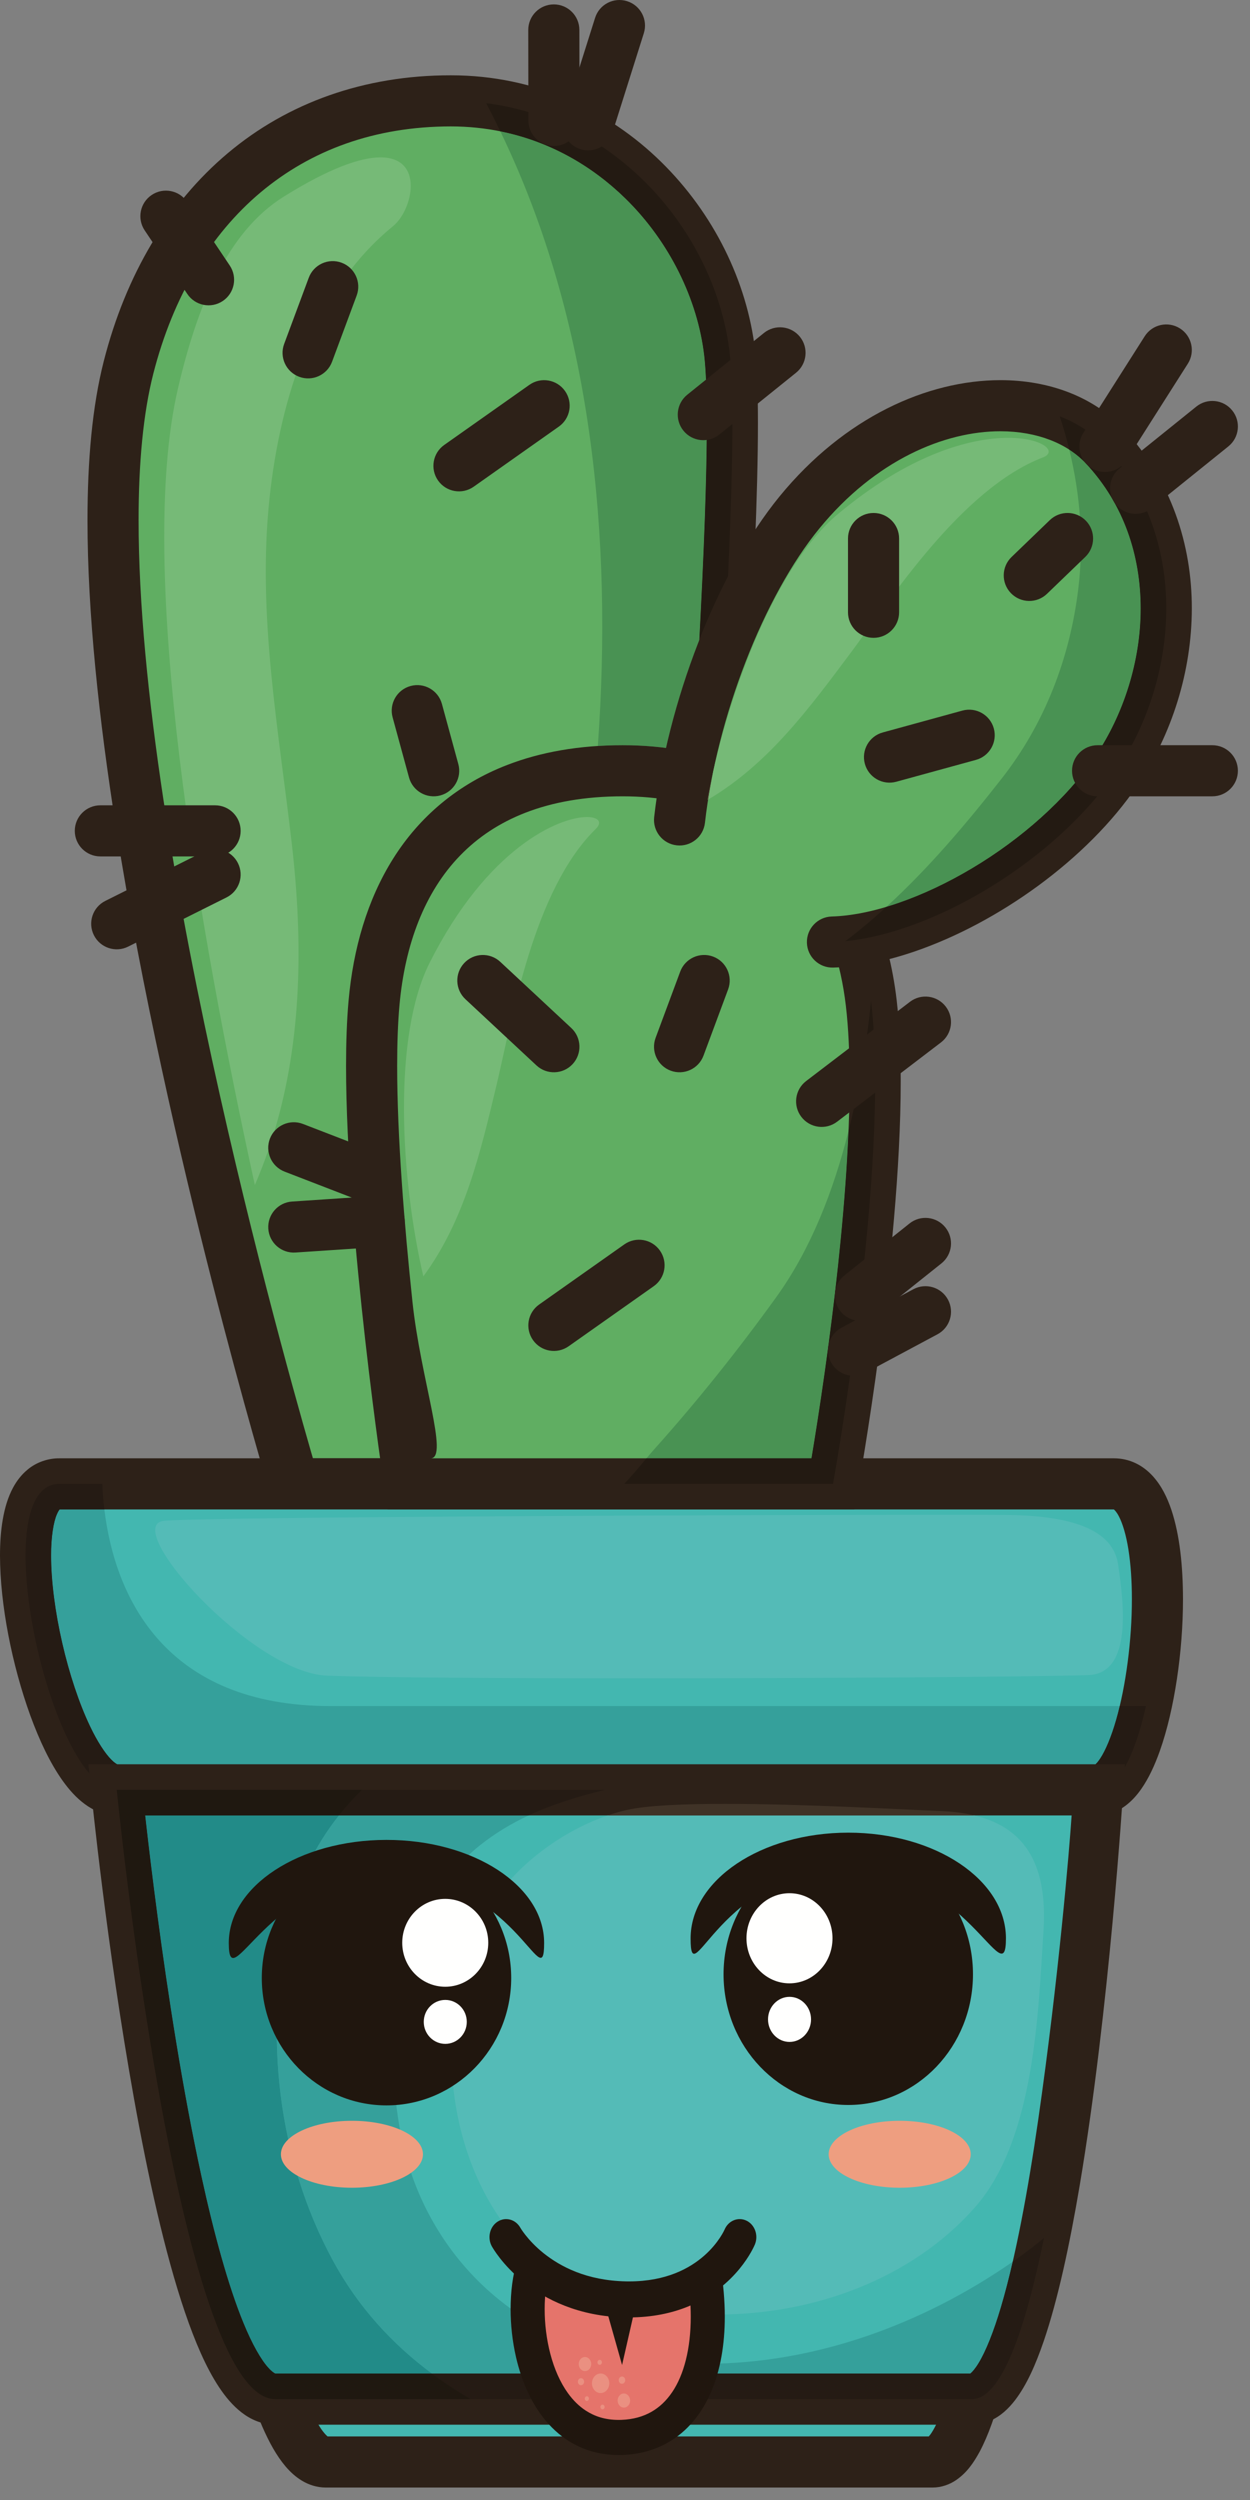 <?xml version="1.0" encoding="UTF-8"?>

<svg viewBox="0 0 89 178" version="1.1" xmlns="http://www.w3.org/2000/svg" xmlns:xlink="http://www.w3.org/1999/xlink">
    <rect x="0" y="0" width="89" height="178" fill="#808080" stroke="none"/>
    <!-- Generator: Sketch 51 (57462) - http://www.bohemiancoding.com/sketch -->
    <g id="Page-1" stroke="none" stroke-width="1" fill="none" fill-rule="evenodd">
        <g id="cactus_tongue" fill-rule="nonzero">
            <path d="M47.074,105.652 C47.074,105.652 53.314,36.794 51.952,25.122 C50.915,16.234 43.183,7.181 32.095,7.181 C20.499,7.181 12.132,14.499 9.155,26.152 C3.579,47.98 20.918,105.652 20.918,105.652 L47.074,105.652" id="Fill-9" fill="#60AE62"></path>
            <path d="M47.074,105.652 L48.885,105.816 C48.886,105.811 50.154,91.812 51.424,75.36 C52.058,67.133 52.693,58.293 53.169,50.277 C53.646,42.259 53.965,35.076 53.965,30.11 C53.964,27.935 53.906,26.196 53.759,24.913 C53.183,20.023 50.81,15.19 47.064,11.518 C43.325,7.85 38.144,5.358 32.095,5.362 C25.916,5.355 20.464,7.334 16.223,10.903 C11.977,14.468 8.957,19.571 7.392,25.701 C6.564,28.948 6.231,32.788 6.229,37.037 C6.23,43.639 7.047,51.229 8.262,58.932 C11.91,82.024 19.165,106.134 19.176,106.176 L19.564,107.471 L48.735,107.471 L48.885,105.816 L47.074,105.652 L47.074,103.832 L20.918,103.832 L20.918,105.652 L22.661,105.128 C22.661,105.127 22.612,104.967 22.519,104.65 C21.819,102.277 18.647,91.327 15.656,77.979 C12.663,64.641 9.862,48.868 9.868,37.037 C9.866,32.985 10.2,29.402 10.917,26.602 C12.33,21.08 14.982,16.697 18.563,13.69 C22.149,10.687 26.678,9.007 32.095,9 C37.134,9.005 41.362,11.038 44.52,14.119 C47.671,17.196 49.683,21.333 50.144,25.333 C50.263,26.346 50.328,28.012 50.326,30.11 C50.327,34.929 50.012,42.081 49.537,50.062 C48.825,62.037 47.756,75.898 46.865,86.761 C46.419,92.193 46.019,96.875 45.729,100.199 C45.584,101.861 45.467,103.184 45.387,104.091 C45.306,104.997 45.262,105.486 45.262,105.487 L47.074,105.652 L47.074,103.832 L47.074,105.652" id="Fill-10" fill="#2D2118"></path>
            <path d="M18.146,84.374 C14.162,66.189 9.673,40.509 12.673,27.651 C14.021,21.873 16.126,16.542 20.202,14.002 C23.494,11.95 25.689,11.205 27.092,11.205 C30.238,11.205 29.394,14.954 27.979,16.108 C22.411,20.648 19.95,28.239 19.183,35.536 C18.31,43.839 19.847,51.956 20.785,60.152 C21.582,67.122 21.488,74.036 19.543,80.531 C19.409,80.686 19.299,80.866 19.221,81.068 C19.116,81.339 19.081,81.619 19.106,81.89 C18.819,82.726 18.5,83.555 18.146,84.374" id="Fill-11" fill="#76BA77"></path>
            <path d="M47.419,53.254 C46.432,53.125 45.405,53.059 44.338,53.059 C44.336,53.059 44.334,53.059 44.332,53.059 C44.332,53.059 44.331,53.059 44.33,53.059 C43.729,53.059 43.141,53.077 42.566,53.113 C43.634,38.239 42.132,22.91 35.702,9.515 C35.675,9.46 35.648,9.404 35.622,9.349 C39.126,10.055 42.13,11.787 44.52,14.119 C47.671,17.196 49.683,21.333 50.144,25.333 C50.263,26.346 50.328,28.012 50.326,30.11 C50.327,34.002 50.121,39.417 49.792,45.56 C49.762,45.638 49.731,45.715 49.701,45.792 C48.766,48.204 47.989,50.733 47.419,53.254" id="Fill-12" fill="#499253"></path>
            <path d="M49.792,45.56 C50.121,39.417 50.327,34.002 50.326,30.11 C50.328,28.012 50.263,26.346 50.144,25.333 C49.683,21.333 47.671,17.196 44.52,14.119 C42.13,11.787 39.126,10.055 35.622,9.349 C35.303,8.689 34.968,8.019 34.617,7.346 C44.343,8.593 50.996,16.925 51.952,25.122 C52.27,27.847 52.173,33.687 51.839,41.039 C51.096,42.472 50.411,43.99 49.792,45.56" id="Fill-13" fill="#231A12"></path>
            <path d="M17.939,164.01 C19.396,170.454 21.165,175.293 23.195,175.293 L66.398,175.293 C68.207,175.293 69.677,170.454 70.833,164.01 L17.939,164.01" id="Fill-14" fill="#43B7B0"></path>
            <path d="M17.939,164.01 L16.164,164.411 C16.909,167.695 17.726,170.588 18.684,172.795 C19.17,173.901 19.68,174.84 20.339,175.619 C20.672,176.006 21.049,176.359 21.521,176.639 C21.988,176.918 22.575,177.115 23.195,177.113 L66.398,177.113 C67.037,177.116 67.633,176.885 68.075,176.583 C68.856,176.042 69.318,175.351 69.748,174.569 C70.376,173.39 70.877,171.927 71.349,170.196 C71.816,168.468 72.238,166.482 72.624,164.331 L73.008,162.191 L15.662,162.191 L16.164,164.411 L17.939,164.01 L17.939,165.83 L70.833,165.83 L70.833,164.01 L69.042,163.689 C68.476,166.853 67.826,169.609 67.152,171.442 C66.822,172.355 66.472,173.035 66.229,173.354 L66.086,173.525 L66.043,173.564 L66.144,173.697 L66.062,173.553 L66.043,173.564 L66.144,173.697 L66.062,173.553 L66.397,174.145 L66.398,173.474 C66.243,173.472 66.102,173.527 66.062,173.553 L66.397,174.145 L66.398,173.474 L23.195,173.474 L23.195,173.965 L23.334,173.493 L23.195,173.474 L23.195,173.965 L23.334,173.493 L23.252,173.769 L23.368,173.505 L23.334,173.493 L23.252,173.769 L23.368,173.505 L23.349,173.547 L23.372,173.507 L23.368,173.505 L23.349,173.547 L23.372,173.507 C23.349,173.506 23.063,173.27 22.753,172.768 C22.277,172.022 21.726,170.757 21.209,169.179 C20.688,167.598 20.185,165.695 19.713,163.609 L17.939,164.01 L17.939,165.83 L17.939,164.01" id="Fill-15" fill="#2D2118"></path>
            <path d="M78.149,127.439 C71.923,127.439 11.23,127.439 8.312,127.439 C3.643,127.439 -1.22,105.652 4.227,105.652 C8.117,105.652 74.064,105.652 79.316,105.652 C84.568,105.652 82.428,127.439 78.149,127.439" id="Fill-16" fill="#43B7B0"></path>
            <path d="M78.149,127.439 L78.149,125.619 C71.923,125.619 11.229,125.619 8.312,125.619 L8.312,125.872 L8.36,125.624 L8.312,125.619 L8.312,125.872 L8.36,125.624 L8.357,125.639 L8.363,125.623 L8.36,125.624 L8.357,125.639 L8.363,125.623 C8.332,125.616 8.148,125.518 7.909,125.268 C7.484,124.839 6.927,123.996 6.416,122.918 C5.64,121.299 4.929,119.158 4.431,116.976 C3.929,114.795 3.637,112.558 3.639,110.763 C3.631,109.43 3.819,108.336 4.054,107.813 C4.165,107.547 4.269,107.448 4.273,107.448 L4.232,107.397 L4.265,107.453 L4.273,107.448 L4.232,107.397 L4.265,107.453 L4.183,107.31 L4.224,107.47 L4.265,107.453 L4.183,107.31 L4.224,107.47 L4.205,107.397 L4.214,107.472 L4.224,107.47 L4.205,107.397 L4.214,107.472 L4.227,107.471 C8.117,107.471 74.063,107.471 79.316,107.471 L79.316,107.435 L79.308,107.47 L79.316,107.471 L79.316,107.435 L79.308,107.47 L79.326,107.389 L79.291,107.464 L79.308,107.47 L79.326,107.389 L79.291,107.464 L79.305,107.473 C79.345,107.496 79.501,107.645 79.669,107.973 C79.926,108.458 80.182,109.297 80.343,110.324 C80.508,111.353 80.591,112.571 80.59,113.86 C80.594,116.773 80.161,120.055 79.466,122.463 C79.124,123.663 78.704,124.647 78.343,125.191 C78.167,125.463 78.01,125.616 77.958,125.651 L77.942,125.663 L78.149,126.032 L78.149,125.619 C78.041,125.617 77.946,125.658 77.942,125.663 L78.149,126.032 L78.149,125.619 L78.149,129.258 C78.921,129.261 79.623,128.956 80.137,128.566 C80.594,128.222 80.949,127.815 81.26,127.373 C81.798,126.598 82.211,125.698 82.573,124.688 C83.11,123.176 83.515,121.412 83.796,119.549 C84.077,117.687 84.229,115.732 84.229,113.86 C84.224,111.522 84.006,109.333 83.41,107.524 C83.104,106.618 82.707,105.786 82.058,105.077 C81.733,104.726 81.336,104.408 80.863,104.182 C80.393,103.955 79.852,103.83 79.316,103.832 C74.064,103.832 8.116,103.832 4.227,103.832 C3.416,103.822 2.581,104.122 1.981,104.622 C1.526,104.992 1.19,105.441 0.936,105.908 C0.557,106.612 0.341,107.37 0.199,108.179 C0.059,108.987 0,109.852 0,110.763 C0.008,114.283 0.864,118.563 2.155,122.137 C2.809,123.925 3.561,125.525 4.467,126.798 C4.925,127.434 5.421,127.996 6.034,128.45 C6.638,128.898 7.414,129.257 8.312,129.258 C11.23,129.258 71.923,129.258 78.149,129.258 L78.149,127.439" id="Fill-17" fill="#2D2118"></path>
            <path d="M77.997,125.619 C71.03,125.619 11.706,125.619 8.351,125.619 C8.3,125.598 8.128,125.496 7.909,125.268 C7.484,124.839 6.927,123.996 6.416,122.918 C5.64,121.299 4.929,119.158 4.431,116.976 C3.929,114.795 3.637,112.558 3.639,110.763 C3.631,109.43 3.819,108.336 4.054,107.813 C4.135,107.619 4.212,107.514 4.25,107.471 C4.681,107.471 5.788,107.471 7.431,107.471 C8.183,113.726 11.759,121.473 23.55,121.473 C26.145,121.473 65.5,121.473 79.725,121.473 C79.644,121.816 79.557,122.147 79.466,122.463 C79.124,123.663 78.704,124.647 78.343,125.191 C78.2,125.413 78.069,125.555 77.997,125.619" id="Fill-18" fill="#35A09B"></path>
            <path d="M6.368,126.277 C2.483,121.765 -0.458,105.652 4.227,105.652 C4.628,105.652 5.694,105.652 7.285,105.652 C7.309,106.237 7.356,106.847 7.431,107.471 C5.788,107.471 4.681,107.471 4.25,107.471 C4.212,107.514 4.135,107.619 4.054,107.813 C3.819,108.336 3.631,109.43 3.639,110.763 C3.637,112.558 3.929,114.795 4.431,116.976 C4.929,119.158 5.64,121.299 6.416,122.918 C6.927,123.996 7.484,124.839 7.909,125.268 C8.128,125.496 8.3,125.598 8.351,125.619 C11.706,125.619 71.03,125.619 77.997,125.619 C78.069,125.555 78.2,125.413 78.343,125.191 C78.704,124.647 79.124,123.663 79.466,122.463 C79.557,122.147 79.644,121.816 79.725,121.473 C80.408,121.473 81.033,121.473 81.593,121.473 C81.202,123.233 80.685,124.776 80.071,125.851 L80.085,125.619 L6.303,125.619 L6.368,126.277" id="Fill-19" fill="#251B14"></path>
            <path d="M69.201,170.819 C62.976,170.819 22.512,170.819 19.595,170.819 C12.618,170.819 8.312,127.439 8.312,127.439 L78.149,127.439 C78.149,127.439 75.425,170.819 69.201,170.819" id="Fill-20" fill="#43B7B0"></path>
            <path d="M69.201,168.999 C62.976,168.999 22.512,168.999 19.595,168.999 C19.562,168.985 19.364,168.876 19.101,168.579 C18.6,168.033 17.946,166.902 17.335,165.4 C16.25,162.767 15.224,159.013 14.334,154.921 C12.994,148.776 11.937,141.844 11.22,136.464 C10.861,133.772 10.586,131.468 10.401,129.837 C10.309,129.022 10.239,128.376 10.192,127.934 C10.146,127.493 10.123,127.26 10.122,127.259 L8.312,127.439 L8.312,129.258 L76.301,129.258 C76.143,131.616 75.373,140.859 73.925,150.9 C73.204,155.915 72.306,160.778 71.266,164.269 C70.752,166.009 70.188,167.41 69.688,168.231 C69.443,168.642 69.214,168.897 69.102,168.984 L69.134,169.203 L69.083,169.014 L69.134,169.203 L69.083,169.014 L69.2,169.449 L69.201,168.999 L69.2,169.449 L69.201,168.999 L69.201,172.638 C69.66,172.639 70.112,172.534 70.503,172.361 C71.267,172.021 71.809,171.488 72.266,170.902 C73.113,169.791 73.732,168.378 74.321,166.67 C75.333,163.689 76.165,159.806 76.875,155.602 C78.997,143.011 79.961,127.585 79.964,127.553 L80.085,125.619 L6.303,125.619 L6.501,127.619 C6.504,127.645 7.582,138.516 9.546,149.45 C10.531,154.923 11.729,160.4 13.166,164.627 C13.891,166.745 14.661,168.549 15.59,169.959 C16.059,170.664 16.57,171.28 17.212,171.776 C17.845,172.266 18.674,172.64 19.595,172.638 C22.512,172.638 62.976,172.638 69.201,172.638 L69.201,170.819 L69.201,168.999 Z" id="Fill-21" fill="#2D2118"></path>
            <path d="M69.082,168.999 C64.513,168.999 43.945,168.999 30.756,168.999 C27.926,166.899 25.504,164.266 23.718,160.98 C19.761,153.703 18.782,144.91 20.554,136.848 C21.203,133.895 22.448,131.376 24.133,129.258 L37.638,129.258 C36.412,129.831 35.24,130.53 34.142,131.41 C28.152,136.211 27.078,145.817 28.729,152.822 C30.463,160.179 36.054,165.894 43.437,167.552 C45.697,168.06 47.975,168.299 50.244,168.299 C58.036,168.299 65.714,165.478 72.107,161.033 C71.838,162.202 71.558,163.289 71.266,164.269 C70.752,166.009 70.188,167.41 69.688,168.231 C69.443,168.642 69.214,168.897 69.102,168.984 L69.082,168.999" id="Fill-22" fill="#35A09B"></path>
            <path d="M69.201,170.819 L69.201,168.999 L69.201,170.819 L33.526,170.819 C32.567,170.262 31.641,169.657 30.756,168.999 C43.945,168.999 64.513,168.999 69.082,168.999 L69.102,168.984 C69.214,168.897 69.443,168.642 69.688,168.231 C70.188,167.41 70.752,166.009 71.266,164.269 C71.558,163.289 71.838,162.202 72.107,161.033 C72.192,160.974 72.278,160.914 72.363,160.854 C73.043,160.373 73.699,159.869 74.331,159.345 C72.999,165.884 71.299,170.819 69.201,170.819 M37.638,129.258 L24.133,129.258 C24.644,128.615 25.196,128.009 25.785,127.439 L8.312,127.439 L43.074,127.439 C41.199,127.895 39.366,128.451 37.638,129.258" id="Fill-23" fill="#251B14"></path>
            <path d="M30.756,168.999 C24.926,168.999 20.537,168.999 19.611,168.999 L19.604,168.997 C19.562,168.985 19.364,168.876 19.101,168.579 C18.6,168.033 17.946,166.902 17.335,165.4 C16.25,162.767 15.224,159.013 14.334,154.921 C12.994,148.776 11.937,141.844 11.22,136.464 C10.861,133.772 10.586,131.468 10.401,129.837 C10.378,129.634 10.356,129.44 10.336,129.258 L24.133,129.258 C22.448,131.376 21.203,133.895 20.554,136.848 C18.782,144.91 19.761,153.703 23.718,160.98 C25.504,164.266 27.926,166.899 30.756,168.999" id="Fill-24" fill="#228B88"></path>
            <path d="M33.526,170.819 L19.595,170.819 C12.618,170.819 8.312,127.439 8.312,127.439 L25.785,127.439 C25.196,128.009 24.644,128.615 24.133,129.258 L10.336,129.258 C10.356,129.44 10.378,129.634 10.401,129.837 C10.586,131.468 10.861,133.772 11.22,136.464 C11.937,141.844 12.994,148.776 14.334,154.921 C15.224,159.013 16.25,162.767 17.335,165.4 C17.946,166.902 18.6,168.033 19.101,168.579 C19.364,168.876 19.562,168.985 19.604,168.997 L19.611,168.999 C20.537,168.999 24.926,168.999 30.756,168.999 C31.641,169.657 32.567,170.262 33.526,170.819" id="Fill-25" fill="#1F1810"></path>
            <path d="M51.092,164.793 C48.277,164.793 45.473,164.366 42.855,163.511 C35.775,161.2 32.101,153.558 32.149,146.097 C32.175,142.114 33.248,137.763 35.659,134.648 C37.547,132.207 40.425,130.232 43.269,129.258 L69.378,129.258 C73.185,130.176 74.595,133.018 74.292,137.554 C73.927,143.029 73.717,152.283 69.419,157.16 C64.945,162.236 57.985,164.793 51.092,164.793" id="Fill-26" fill="#54BBB7"></path>
            <path d="M69.378,129.258 L43.269,129.258 C43.723,129.103 44.176,128.973 44.624,128.871 C46.043,128.547 48.646,128.436 51.619,128.436 C57.282,128.436 64.283,128.839 66.969,128.946 C67.86,128.981 68.662,129.085 69.378,129.258" id="Fill-27" fill="#403327"></path>
            <path d="M45.153,119.496 C35.737,119.496 27.033,119.443 23.29,119.307 C17.941,119.113 8.46,108.539 11.716,108.277 C15.234,107.994 53.561,107.853 67.253,107.853 C69.601,107.853 71.227,107.857 71.827,107.866 C77.451,107.943 79.328,109.474 79.608,111.389 C79.997,114.045 80.677,119.171 77.468,119.268 C73.479,119.389 58.591,119.496 45.153,119.496" id="Fill-28" fill="#54BBB7"></path>
            <path d="M59.312,105.652 C59.312,105.652 63.397,83.085 62.035,71.414 C60.998,62.525 55.421,54.878 44.332,54.878 C32.738,54.878 27.46,62.113 26.63,71.414 C25.658,82.306 29.16,105.652 29.16,105.652 L59.312,105.652" id="Fill-29" fill="#60AE62"></path>
            <path d="M61.102,105.976 C61.105,105.956 61.86,101.788 62.615,96.091 C63.37,90.391 64.13,83.176 64.131,76.988 C64.131,74.921 64.046,72.968 63.842,71.204 C63.287,66.452 61.513,61.931 58.264,58.551 C56.642,56.864 54.652,55.478 52.317,54.527 C49.983,53.575 47.313,53.058 44.332,53.059 C41.246,53.059 38.513,53.541 36.138,54.456 C32.571,55.823 29.844,58.187 27.999,61.124 C26.149,64.063 25.15,67.543 24.818,71.252 C24.693,72.654 24.64,74.215 24.639,75.889 C24.641,81.903 25.323,89.379 26.001,95.386 C26.68,101.389 27.358,105.907 27.36,105.922 L27.592,107.471 L60.831,107.471 L61.102,105.976 L59.312,105.652 L59.312,103.832 L30.66,103.832 C31.983,103.832 29.945,98.16 29.367,92.688 C28.788,87.22 28.277,80.918 28.278,75.889 C28.278,74.294 28.33,72.829 28.442,71.575 C28.833,67.212 30.249,63.507 32.752,60.923 C34.008,59.626 35.544,58.586 37.445,57.852 C39.347,57.12 41.622,56.698 44.332,56.698 C46.896,56.698 49.081,57.138 50.943,57.897 C53.733,59.039 55.833,60.896 57.375,63.266 C58.913,65.633 59.866,68.524 60.227,71.624 C60.41,73.195 60.493,75.023 60.492,76.988 C60.494,82.886 59.753,90.003 59.008,95.613 C58.636,98.42 58.263,100.853 57.984,102.583 C57.845,103.448 57.729,104.136 57.647,104.607 C57.566,105.079 57.521,105.327 57.521,105.328 L59.312,105.652 L59.312,103.832 L59.312,105.652 L61.102,105.976 Z" id="Fill-30" fill="#2D2118"></path>
            <path d="M57.779,103.832 L46.03,103.832 C46.238,103.585 46.408,103.381 46.533,103.243 C49.632,99.788 52.553,96.126 55.267,92.361 C57.745,88.922 59.349,84.759 60.415,80.528 C60.207,85.583 59.609,91.088 59.008,95.613 C58.636,98.42 58.263,100.853 57.984,102.583 C57.908,103.054 57.839,103.472 57.779,103.832" id="Fill-31" fill="#499253"></path>
            <path d="M59.312,105.652 L44.449,105.652 C45.07,104.982 45.622,104.321 46.03,103.832 L57.779,103.832 C57.839,103.472 57.908,103.054 57.984,102.583 C58.263,100.853 58.636,98.42 59.008,95.613 C59.609,91.088 60.207,85.583 60.415,80.528 C60.967,78.337 61.375,76.128 61.686,73.991 C61.816,73.093 61.927,72.186 62.016,71.273 L62.035,71.414 C63.397,83.085 59.312,105.652 59.312,105.652 M59.312,105.652 L59.312,103.832 L59.312,105.652" id="Fill-32" fill="#231A12"></path>
            <path d="M59.605,79.864 L66.997,74.221 C67.795,73.611 67.949,72.47 67.339,71.671 C66.729,70.872 65.587,70.719 64.789,71.329 L57.397,76.971 C56.599,77.581 56.445,78.723 57.055,79.521 C57.665,80.32 58.807,80.473 59.605,79.864" id="Fill-33" fill="#2D2118"></path>
            <path d="M27.115,82.165 L21.574,80.026 C20.636,79.664 19.583,80.13 19.221,81.068 C18.859,82.005 19.326,83.058 20.263,83.42 L25.804,85.56 C26.741,85.922 27.794,85.455 28.157,84.518 C28.519,83.581 28.052,82.527 27.115,82.165" id="Fill-34" fill="#2D2118"></path>
            <path d="M26.876,85.144 L20.797,85.549 C19.794,85.616 19.036,86.483 19.103,87.486 C19.169,88.488 20.037,89.247 21.039,89.18 L27.118,88.775 C28.121,88.708 28.879,87.841 28.812,86.838 C28.746,85.836 27.879,85.077 26.876,85.144" id="Fill-35" fill="#2D2118"></path>
            <path d="M40.486,95.855 L46.549,91.575 C47.37,90.995 47.565,89.86 46.985,89.039 C46.406,88.218 45.271,88.022 44.45,88.602 L38.387,92.882 C37.566,93.462 37.371,94.597 37.951,95.418 C38.53,96.239 39.665,96.434 40.486,95.855" id="Fill-36" fill="#2D2118"></path>
            <path d="M33.728,34.653 L39.79,30.373 C40.612,29.794 40.807,28.659 40.228,27.838 C39.648,27.017 38.513,26.821 37.692,27.401 L31.63,31.68 C30.809,32.259 30.613,33.395 31.192,34.216 C31.772,35.037 32.907,35.232 33.728,34.653" id="Fill-37" fill="#2D2118"></path>
            <path d="M50.09,75.16 L51.841,70.447 C52.191,69.506 51.711,68.458 50.77,68.108 C49.828,67.758 48.78,68.238 48.431,69.18 L46.68,73.893 C46.33,74.835 46.809,75.882 47.751,76.232 C48.693,76.582 49.741,76.102 50.09,75.16" id="Fill-38" fill="#2D2118"></path>
            <path d="M23.643,25.756 L25.394,21.044 C25.744,20.102 25.264,19.055 24.322,18.705 C23.38,18.355 22.333,18.835 21.983,19.777 L20.232,24.489 C19.882,25.431 20.362,26.478 21.304,26.828 C22.246,27.178 23.293,26.698 23.643,25.756" id="Fill-39" fill="#2D2118"></path>
            <path d="M62.398,93.65 L67.028,89.955 C67.813,89.328 67.942,88.183 67.315,87.398 C66.688,86.612 65.543,86.484 64.758,87.111 L60.128,90.806 C59.343,91.433 59.214,92.578 59.841,93.363 C60.468,94.148 61.613,94.277 62.398,93.65" id="Fill-40" fill="#2D2118"></path>
            <path d="M61.632,97.741 L66.751,95 C67.638,94.525 67.971,93.423 67.497,92.537 C67.022,91.651 65.92,91.318 65.034,91.792 L59.915,94.533 C59.029,95.008 58.695,96.11 59.17,96.996 C59.644,97.882 60.747,98.215 61.632,97.741" id="Fill-41" fill="#2D2118"></path>
            <path d="M48.385,58.38 C49.261,50.599 52.697,41.648 56.922,36.486 C64.089,27.733 74.309,27.081 78.675,31.785 C84.763,38.343 83.951,48.264 79.494,54.878 C75.037,61.492 65.763,66.888 59.271,67.074 L48.385,58.38" id="Fill-42" fill="#60AE62"></path>
            <path d="M50.193,58.584 C50.609,54.878 51.65,50.825 53.094,47.109 C54.533,43.393 56.386,40.008 58.33,37.638 C62.333,32.747 67.263,30.702 71.231,30.706 C73.866,30.707 76.019,31.593 77.342,33.023 C80.038,35.931 81.213,39.565 81.219,43.314 C81.223,47.052 80.01,50.863 77.984,53.862 C75.959,56.878 72.704,59.747 69.213,61.824 C67.47,62.864 65.669,63.71 63.952,64.299 C62.236,64.889 60.603,65.217 59.219,65.255 C58.214,65.284 57.423,66.121 57.452,67.126 C57.481,68.13 58.318,68.921 59.323,68.892 C61.185,68.837 63.145,68.421 65.133,67.741 C68.113,66.717 71.157,65.091 73.925,63.061 C76.69,61.028 79.18,58.595 81.002,55.895 C83.432,52.281 84.853,47.827 84.858,43.314 C84.863,38.807 83.401,34.198 80.009,30.547 C77.849,28.228 74.664,27.066 71.231,27.067 C66.034,27.071 60.134,29.693 55.514,35.333 C53.233,38.126 51.255,41.797 49.701,45.792 C48.152,49.788 47.037,54.101 46.577,58.177 C46.464,59.175 47.183,60.076 48.181,60.188 C49.18,60.301 50.081,59.582 50.193,58.584" id="Fill-43" fill="#2D2118"></path>
            <path d="M50.416,56.931 C50.522,56.255 50.647,55.571 50.789,54.883 C52.312,48.148 55.528,40.066 59.615,36.639 C64.75,32.331 69.097,31.174 71.779,31.174 C74.256,31.174 75.313,32.161 74.258,32.567 C68.421,34.81 63.386,42.714 60.556,46.499 C57.596,50.461 54.689,54.41 50.416,56.931" id="Fill-44" fill="#76BA77"></path>
            <path d="M50.365,56.961 C50.487,56.288 50.628,55.593 50.789,54.883 C50.647,55.571 50.522,56.255 50.416,56.931 C50.399,56.941 50.382,56.951 50.365,56.961" id="Fill-45" fill="#584F3A"></path>
            <path d="M30.142,90.878 C28.522,83.892 27.94,73.823 30.587,68.556 C34.698,60.375 39.787,58.173 41.789,58.173 C42.607,58.173 42.91,58.54 42.421,59.017 C37.951,63.388 36.456,72.64 35.358,77.236 C34.203,82.066 33.093,86.863 30.142,90.878" id="Fill-46" fill="#76BA77"></path>
            <path d="M63.11,64.569 C66.14,61.799 68.83,58.615 71.334,55.415 C74.39,51.513 76.18,46.837 76.772,41.938 C77.177,38.586 76.92,35.239 76.133,32.014 C76.589,32.309 76.994,32.647 77.342,33.023 C80.038,35.931 81.213,39.565 81.219,43.314 C81.223,47.052 80.01,50.863 77.984,53.862 C75.959,56.878 72.704,59.747 69.213,61.824 C67.47,62.864 65.669,63.71 63.952,64.299 C63.669,64.396 63.388,64.487 63.11,64.569" id="Fill-47" fill="#499253"></path>
            <path d="M60.193,67.011 C61.201,66.245 62.172,65.427 63.11,64.569 C63.388,64.487 63.669,64.396 63.952,64.299 C65.669,63.71 67.47,62.864 69.213,61.824 C72.704,59.747 75.959,56.878 77.984,53.862 C80.01,50.863 81.223,47.052 81.219,43.314 C81.213,39.565 80.038,35.931 77.342,33.023 C76.994,32.647 76.589,32.309 76.133,32.014 C75.938,31.216 75.711,30.425 75.454,29.644 C76.71,30.133 77.809,30.852 78.675,31.785 C84.763,38.343 83.951,48.264 79.494,54.878 C75.243,61.185 66.614,66.382 60.193,67.011" id="Fill-48" fill="#231A12"></path>
            <path d="M78.149,56.698 L86.319,56.698 C87.323,56.698 88.138,55.883 88.138,54.878 C88.138,53.873 87.323,53.059 86.319,53.059 L78.149,53.059 C77.144,53.059 76.329,53.873 76.329,54.878 C76.329,55.883 77.144,56.698 78.149,56.698" id="Fill-49" fill="#2D2118"></path>
            <path d="M80.21,32.76 L84.574,25.895 C85.113,25.047 84.862,23.923 84.014,23.384 C83.166,22.845 82.042,23.095 81.503,23.943 L77.14,30.809 C76.601,31.657 76.851,32.781 77.699,33.32 C78.547,33.859 79.671,33.608 80.21,32.76" id="Fill-50" fill="#2D2118"></path>
            <path d="M81.998,36.184 L87.46,31.783 C88.243,31.153 88.366,30.008 87.735,29.225 C87.105,28.443 85.959,28.319 85.177,28.95 L79.715,33.35 C78.933,33.981 78.81,35.126 79.44,35.908 C80.07,36.691 81.216,36.814 81.998,36.184" id="Fill-51" fill="#2D2118"></path>
            <path d="M51.217,30.938 L56.679,26.539 C57.461,25.909 57.584,24.764 56.955,23.981 C56.324,23.199 55.179,23.075 54.396,23.705 L48.934,28.104 C48.152,28.734 48.028,29.879 48.658,30.662 C49.289,31.445 50.434,31.568 51.217,30.938" id="Fill-52" fill="#2D2118"></path>
            <path d="M60.377,38.343 L60.377,43.595 C60.377,44.6 61.192,45.414 62.197,45.414 C63.201,45.414 64.016,44.6 64.016,43.595 L64.016,38.343 C64.016,37.338 63.201,36.524 62.197,36.524 C61.192,36.524 60.377,37.338 60.377,38.343" id="Fill-53" fill="#2D2118"></path>
            <path d="M63.815,55.66 L69.487,54.104 C70.456,53.838 71.025,52.836 70.76,51.867 C70.494,50.898 69.493,50.329 68.523,50.594 L62.852,52.151 C61.883,52.417 61.313,53.418 61.579,54.387 C61.845,55.356 62.846,55.926 63.815,55.66" id="Fill-54" fill="#2D2118"></path>
            <path d="M74.548,42.279 L77.272,39.653 C77.995,38.956 78.016,37.804 77.319,37.08 C76.622,36.357 75.47,36.336 74.746,37.033 L72.022,39.659 C71.299,40.357 71.278,41.509 71.976,42.232 C72.673,42.955 73.825,42.976 74.548,42.279" id="Fill-55" fill="#2D2118"></path>
            <path d="M41.26,8.571 L41.251,2.13 C41.25,1.125 40.434,0.311 39.429,0.313 C38.425,0.314 37.611,1.13 37.612,2.135 L37.621,8.576 C37.622,9.581 38.438,10.394 39.443,10.393 C40.448,10.392 41.261,9.576 41.26,8.571" id="Fill-56" fill="#2D2118"></path>
            <path d="M43.61,9.435 L45.84,2.367 C46.142,1.409 45.61,0.387 44.652,0.085 C43.694,-0.218 42.672,0.314 42.37,1.272 L40.14,8.34 C39.838,9.298 40.37,10.32 41.328,10.622 C42.286,10.924 43.308,10.393 43.61,9.435" id="Fill-57" fill="#2D2118"></path>
            <path d="M27.955,51.078 L29.122,55.357 C29.386,56.326 30.386,56.898 31.356,56.634 C32.325,56.369 32.897,55.369 32.632,54.4 L31.465,50.12 C31.201,49.151 30.201,48.579 29.231,48.844 C28.262,49.108 27.69,50.108 27.955,51.078" id="Fill-58" fill="#2D2118"></path>
            <path d="M10.303,16.406 L13.338,20.933 C13.897,21.768 15.027,21.991 15.862,21.431 C16.697,20.872 16.919,19.742 16.36,18.907 L13.325,14.38 C12.766,13.545 11.635,13.322 10.801,13.882 C9.966,14.441 9.743,15.571 10.303,16.406" id="Fill-59" fill="#2D2118"></path>
            <path d="M14.501,60.643 L7.498,64.145 C6.599,64.594 6.235,65.687 6.685,66.586 C7.134,67.484 8.227,67.849 9.125,67.399 L16.128,63.897 C17.027,63.448 17.391,62.355 16.942,61.456 C16.493,60.557 15.4,60.193 14.501,60.643" id="Fill-60" fill="#2D2118"></path>
            <path d="M15.315,57.338 L7.145,57.338 C6.14,57.338 5.325,58.153 5.325,59.158 C5.325,60.162 6.14,60.977 7.145,60.977 L15.315,60.977 C16.319,60.977 17.134,60.162 17.134,59.158 C17.134,58.153 16.319,57.338 15.315,57.338" id="Fill-61" fill="#2D2118"></path>
            <path d="M40.677,73.196 L35.62,68.483 C34.884,67.798 33.733,67.838 33.048,68.574 C32.363,69.309 32.404,70.46 33.139,71.145 L38.196,75.858 C38.932,76.543 40.083,76.502 40.768,75.767 C41.453,75.032 41.412,73.881 40.677,73.196" id="Fill-62" fill="#2D2118"></path>
            <path d="M30.116,153.384 C30.116,154.699 27.852,155.767 25.058,155.767 C22.265,155.767 20,154.699 20,153.384 C20,152.067 22.265,151 25.058,151 C27.852,151 30.116,152.067 30.116,153.384" id="Fill-177" fill="#EE9E80"></path>
            <path d="M69.116,153.384 C69.116,154.699 66.85,155.767 64.059,155.767 C61.266,155.767 59,154.699 59,153.384 C59,152.067 61.266,151 64.059,151 C66.85,151 69.116,152.067 69.116,153.384" id="Fill-178" fill="#EE9E80"></path>
            <g id="mouth" transform="translate(34, 145)">
                <g id="tongue" transform="translate(2, 15)">
                    <path d="M1.957,1.401 C0.782,5.3 2.093,13.773 8.292,13.543 C13.213,13.361 15.193,8.15 14.103,1.59 C14.103,1.59 11.956,3.35 8.171,3.232 C3.797,3.096 1.957,1.401 1.957,1.401" id="Fill-55" fill="#E5746B"></path>
                    <path d="M1.957,1.401 L0.8,1.029 C0.502,2.022 0.357,3.175 0.355,4.405 C0.356,5.514 0.477,6.683 0.741,7.833 C1.14,9.556 1.856,11.25 3.049,12.576 C3.646,13.238 4.367,13.8 5.209,14.191 C6.05,14.584 7.008,14.799 8.046,14.798 C8.141,14.798 8.237,14.796 8.333,14.793 L8.335,14.793 C9.513,14.75 10.597,14.453 11.534,13.922 C12.944,13.129 13.983,11.832 14.639,10.284 C15.299,8.732 15.605,6.92 15.606,4.947 C15.606,3.807 15.502,2.611 15.298,1.379 C15.225,0.943 14.936,0.58 14.535,0.422 C14.135,0.265 13.684,0.336 13.349,0.612 L13.76,1.145 L13.356,0.606 L13.349,0.612 L13.76,1.145 L13.356,0.606 L13.338,0.62 C13.242,0.692 12.76,1.038 11.946,1.361 C11.13,1.684 9.984,1.988 8.534,1.988 C8.427,1.988 8.317,1.986 8.206,1.983 L8.207,1.983 C6.167,1.919 4.769,1.496 3.898,1.115 C3.462,0.924 3.158,0.743 2.973,0.619 C2.88,0.557 2.817,0.509 2.784,0.482 L2.753,0.458 L2.727,0.491 L2.754,0.459 L2.753,0.458 L2.727,0.491 L2.754,0.459 L2.217,1.101 L2.765,0.469 L2.754,0.459 L2.217,1.101 L2.765,0.469 C2.457,0.184 2.032,0.082 1.634,0.196 C1.235,0.309 0.922,0.622 0.8,1.029 L1.957,1.401 L1.15,2.333 C1.235,2.412 1.808,2.916 2.95,3.416 C4.091,3.917 5.8,4.41 8.133,4.482 L8.135,4.482 C8.268,4.486 8.401,4.488 8.534,4.488 C10.496,4.489 12.053,4.032 13.124,3.566 C14.197,3.099 14.789,2.624 14.858,2.568 L14.103,1.59 L12.908,1.8 C13.092,2.906 13.182,3.963 13.182,4.947 C13.184,7.221 12.694,9.088 11.863,10.315 C11.447,10.931 10.955,11.398 10.369,11.73 C9.782,12.06 9.092,12.262 8.248,12.294 L8.25,12.294 C8.18,12.296 8.112,12.298 8.046,12.298 C7.086,12.295 6.344,12.049 5.704,11.633 C5.226,11.321 4.805,10.903 4.437,10.393 C3.885,9.63 3.462,8.657 3.187,7.608 C2.91,6.559 2.779,5.439 2.78,4.405 C2.778,3.387 2.909,2.449 3.115,1.772 L1.957,1.401 L1.15,2.333 L1.957,1.401" id="Fill-56" fill="#20160E"></path>
                    <polygon id="Fill-54" fill="#20160E" points="2.557 1 3.844 1.54 2.82 3.366 0.97 2.586 1.256 1.389"></polygon>
                    <polygon id="Fill-53" fill="#20160E" transform="translate(13.57, 2.419) rotate(41) translate(-13.57, -2.419) " points="13.707 1.249 15.019 1.802 14.009 3.589 12.121 2.79 12.393 1.613"></polygon>
                    <path d="M5.459,8.773 C5.238,8.655 5.143,8.355 5.249,8.105 C5.324,7.924 5.484,7.819 5.65,7.819 C5.714,7.819 5.78,7.835 5.842,7.868 C6.063,7.986 6.157,8.287 6.052,8.536 C5.975,8.716 5.816,8.822 5.65,8.822 C5.586,8.822 5.521,8.806 5.459,8.773 Z" id="Fill-57" fill="#EA9081"></path>
                    <path d="M6.763,10.387 C6.674,10.387 6.584,10.366 6.498,10.32 C6.191,10.154 6.061,9.739 6.208,9.391 C6.313,9.14 6.534,8.994 6.765,8.994 C6.853,8.994 6.944,9.015 7.029,9.062 C7.337,9.227 7.469,9.643 7.322,9.991 C7.216,10.241 6.994,10.387 6.763,10.387" id="Fill-58" fill="#EA9081"></path>
                    <path d="M5.366,9.829 C5.334,9.829 5.301,9.82 5.271,9.804 C5.16,9.744 5.113,9.595 5.166,9.47 C5.203,9.38 5.282,9.327 5.365,9.327 C5.397,9.327 5.43,9.335 5.461,9.351 C5.573,9.411 5.619,9.56 5.567,9.685 C5.528,9.775 5.448,9.829 5.366,9.829" id="Fill-59" fill="#EA9081"></path>
                    <path d="M5.785,10.947 C5.763,10.947 5.742,10.943 5.722,10.931 C5.648,10.892 5.616,10.791 5.651,10.708 C5.677,10.648 5.73,10.613 5.785,10.613 C5.807,10.613 5.828,10.618 5.848,10.629 C5.923,10.669 5.953,10.768 5.92,10.852 C5.893,10.912 5.84,10.947 5.785,10.947" id="Fill-60" fill="#EA9081"></path>
                    <path d="M6.9,11.546 C6.879,11.546 6.857,11.54 6.836,11.53 C6.762,11.491 6.732,11.39 6.767,11.307 C6.792,11.246 6.845,11.211 6.9,11.211 C6.922,11.211 6.944,11.216 6.964,11.227 C7.038,11.268 7.069,11.368 7.034,11.451 C7.009,11.511 6.955,11.546 6.9,11.546" id="Fill-61" fill="#EA9081"></path>
                    <path d="M8.42,11.421 C8.356,11.421 8.291,11.405 8.23,11.372 C8.008,11.253 7.913,10.954 8.019,10.703 C8.095,10.523 8.254,10.417 8.42,10.417 C8.484,10.417 8.549,10.432 8.611,10.466 C8.833,10.585 8.927,10.885 8.822,11.134 C8.745,11.315 8.586,11.421 8.42,11.421" id="Fill-62" fill="#EA9081"></path>
                    <path d="M8.284,9.727 C8.251,9.727 8.218,9.72 8.186,9.703 C8.07,9.64 8.023,9.486 8.076,9.355 C8.115,9.261 8.198,9.207 8.285,9.207 C8.318,9.207 8.352,9.215 8.384,9.232 C8.499,9.294 8.547,9.45 8.493,9.579 C8.453,9.672 8.37,9.727 8.284,9.727" id="Fill-63" fill="#EA9081"></path>
                    <path d="M6.698,8.377 C6.675,8.377 6.652,8.371 6.63,8.36 C6.551,8.317 6.517,8.21 6.555,8.12 C6.582,8.056 6.64,8.018 6.699,8.018 C6.722,8.018 6.745,8.024 6.767,8.035 C6.847,8.077 6.88,8.185 6.841,8.274 C6.814,8.339 6.757,8.377 6.698,8.377" id="Fill-64" fill="#EA9081"></path>
                    <path d="M9.382,3.607 L8.292,8.388 L6.959,3.672 C6.765,2.987 7.147,2.269 7.811,2.07 C8.476,1.869 9.171,2.264 9.365,2.949 C9.427,3.169 9.429,3.398 9.382,3.607" id="Fill-65" fill="#20160E"></path>
                </g>
                <circle id="Oval" fill="#54BBB7" cx="10.5" cy="9.5" r="9.5"></circle>
                <path d="M1.019,14.939 C1.076,15.04 1.759,16.254 3.288,17.484 C4.811,18.713 7.205,19.937 10.526,19.998 C10.614,19.999 10.701,20 10.788,20 C12.434,20.001 13.831,19.696 14.988,19.225 C16.727,18.518 17.913,17.443 18.655,16.537 C19.399,15.63 19.711,14.893 19.749,14.804 C20.015,14.157 19.746,13.399 19.149,13.111 C18.551,12.823 17.85,13.114 17.584,13.76 L18.064,13.992 L17.588,13.75 L17.584,13.76 L18.064,13.992 L17.588,13.75 C17.584,13.762 17.168,14.703 16.133,15.609 C15.614,16.064 14.942,16.516 14.07,16.859 C13.198,17.201 12.124,17.436 10.788,17.436 C10.715,17.436 10.642,17.436 10.568,17.434 C7.763,17.376 5.901,16.383 4.701,15.426 C4.103,14.946 3.678,14.471 3.408,14.128 C3.273,13.957 3.178,13.818 3.119,13.729 L3.06,13.634 L3.05,13.618 L2.676,13.869 L3.054,13.625 L3.05,13.618 L2.676,13.869 L3.054,13.625 C2.718,13.017 1.991,12.819 1.429,13.182 C0.867,13.545 0.684,14.332 1.019,14.94" id="Fill-54" fill="#20160E"></path>
            </g>
            <g id="eyes" transform="translate(16, 130)">
                <g id="eye-right" transform="translate(0, 1)">
                    <path d="M20.398,9.828 C20.4,14.838 16.426,18.902 11.523,18.904 C6.62,18.907 2.643,14.847 2.64,9.838 C2.638,4.827 6.611,0.763 11.514,0.761 C16.417,0.758 20.396,4.817 20.398,9.828" id="Fill-46" fill="#20160E"></path>
                    <path d="M18.764,7.327 C18.764,9.054 17.394,10.455 15.704,10.456 C14.01,10.457 12.64,9.057 12.639,7.329 C12.639,5.601 14.008,4.2 15.699,4.199 C17.39,4.199 18.764,5.598 18.764,7.327" id="Fill-48" fill="#FFFFFE"></path>
                    <path d="M17.235,12.957 C17.235,13.822 16.55,14.522 15.706,14.523 C14.859,14.523 14.172,13.823 14.172,12.958 C14.171,12.095 14.857,11.394 15.704,11.394 C16.548,11.393 17.235,12.094 17.235,12.957" id="Fill-49" fill="#FFFFFE"></path>
                    <path d="M22.742,7.335 C22.745,11.389 20.675,2.527 11.514,2.532 C3.1,2.536 0.292,11.402 0.289,7.348 C0.287,3.292 5.313,0.004 11.512,0.001 C17.714,-0.004 22.741,3.281 22.742,7.335" id="Fill-47" fill="#20160E"></path>
                </g>
                <g id="eye-left" transform="translate(33, 0)">
                    <path d="M2.517,10.574 C2.521,15.713 6.498,19.877 11.402,19.874 C16.306,19.87 20.279,15.703 20.276,10.566 C20.274,5.426 16.297,1.263 11.393,1.265 C6.488,1.267 2.516,5.436 2.517,10.574" id="Fill-50" fill="#20160E"></path>
                    <path d="M0.171,8.02 C0.173,12.178 2.231,3.086 11.393,3.082 C19.809,3.077 22.624,12.166 22.623,8.009 C22.621,3.851 17.592,0.483 11.393,0.485 C5.192,0.488 0.169,3.862 0.171,8.02" id="Fill-51" fill="#20160E"></path>
                    <path d="M4.149,8.007 C4.15,9.779 5.522,11.215 7.211,11.214 C8.905,11.213 10.276,9.775 10.274,8.004 C10.272,6.232 8.901,4.796 7.21,4.797 C5.52,4.798 4.149,6.235 4.149,8.007" id="Fill-52" fill="#FFFFFE"></path>
                    <path d="M5.683,13.781 C5.685,14.667 6.371,15.385 7.216,15.385 C8.061,15.384 8.746,14.665 8.746,13.779 C8.744,12.893 8.06,12.175 7.214,12.175 C6.369,12.176 5.683,12.895 5.683,13.781" id="Fill-53" fill="#FFFFFE"></path>
                </g>
            </g>
        </g>
    </g>
</svg>
